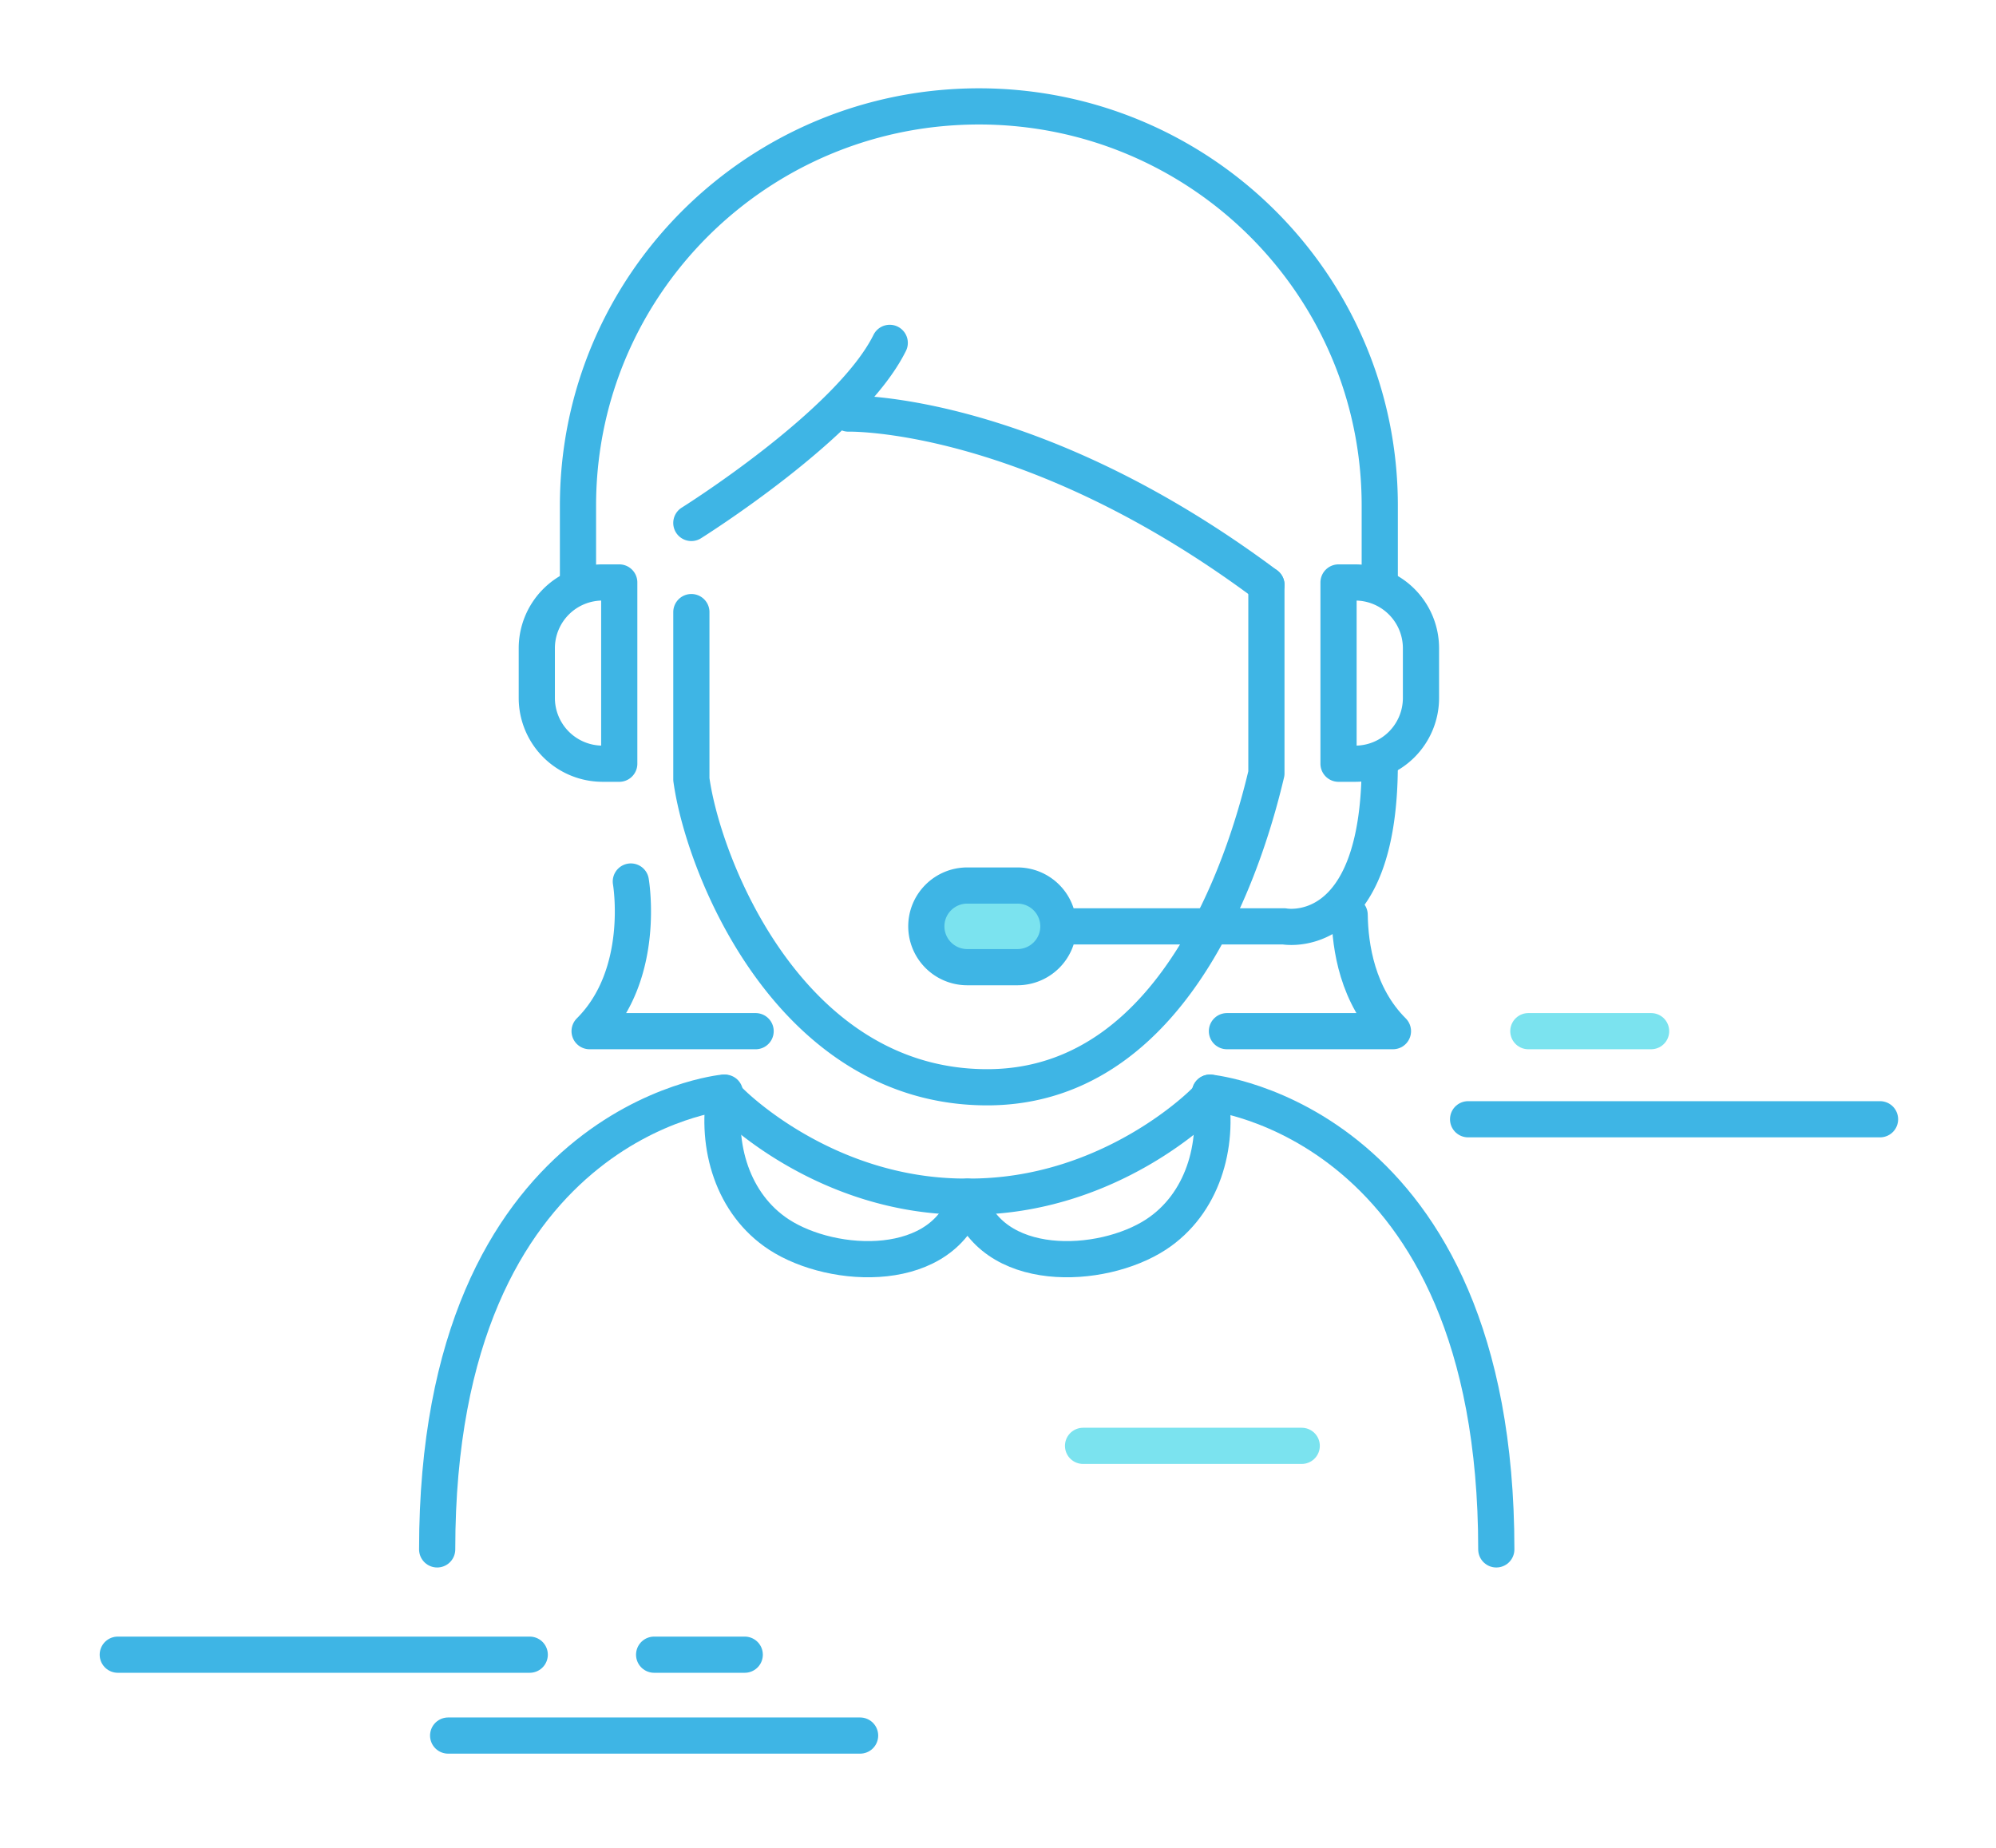 <svg xmlns="http://www.w3.org/2000/svg" width="176" height="163" viewBox="0 0 176 163">
    <g fill="none" fill-rule="evenodd">
        <path stroke="#3EB5E5" stroke-linecap="round" stroke-linejoin="round" stroke-width="3.191" d="M106.203 97.15s-8.268 8.47-20.896 8.382c-12.629.088-20.896-8.382-20.896-8.382M111.667 51.583v16.62c-1.374 5.813-7.273 27.684-24.619 27.684-17.34 0-25.021-19.397-26.086-27.156v-14.75M121.662 51.368v-6.785c0-19.442-15.828-35.2-35.35-35.2-1.252 0-2.49.068-3.711.192a35.288 35.288 0 0 0-9.65 2.41C60.055 17.232 50.965 29.85 50.965 44.583v6.785"/>
        <path stroke="#3EB5E5" stroke-linecap="round" stroke-linejoin="round" stroke-width="3.191" d="M53.133 67.353h1.47V51.367h-1.47a5.801 5.801 0 0 0-5.8 5.801v4.384a5.801 5.801 0 0 0 5.8 5.8zM118.027 67.353h1.47a5.801 5.801 0 0 0 5.8-5.801v-4.384a5.801 5.801 0 0 0-5.8-5.8h-1.47v15.985z"/>
        <path fill="#7BE3EF" d="M93.325 81.695c0 1.989-1.618 3.6-3.615 3.6h-4.415a3.607 3.607 0 0 1-3.615-3.6c0-1.99 1.618-3.6 3.615-3.6h4.415a3.607 3.607 0 0 1 3.615 3.6"/>
        <path stroke="#3EB5E5" stroke-linecap="round" stroke-linejoin="round" stroke-width="3.191" d="M93.325 81.695c0 1.989-1.618 3.6-3.615 3.6h-4.415a3.607 3.607 0 0 1-3.615-3.6c0-1.99 1.618-3.6 3.615-3.6h4.415a3.607 3.607 0 0 1 3.615 3.6zM93.325 81.695h19.887s8.45 1.642 8.45-14.341M60.96 46.12s13.952-8.721 17.493-15.882M74.814 36.473s16.074-.409 36.854 15.109M55.625 77.741s1.417 8.168-3.635 13.198h14.637"/>
        <path stroke="#3EB5E5" stroke-linecap="round" stroke-linejoin="round" stroke-width="3.191" d="M119.008 80.684c.04 2.838.691 7.143 3.817 10.255h-14.638M63.793 96.362s-25.245 2.426-25.245 40.28M106.692 96.362s25.246 2.426 25.246 40.28"/>
        <path stroke="#7BE3EF" stroke-linecap="round" stroke-linejoin="round" stroke-width="3.191" d="M95.5 127.51h19.281"/>
        <path stroke="#3EB5E5" stroke-linecap="round" stroke-linejoin="round" stroke-width="3.191" d="M85.307 105.531c2 6.91 11.823 6.475 16.623 3.344 4.103-2.683 5.579-7.835 4.763-12.513M85.307 105.531c-2 6.91-11.824 6.475-16.624 3.344-4.102-2.683-5.579-7.835-4.763-12.513M46.71 145.928H10.385M75.84 153.06H39.516M165.775 98.708h-36.323"/>
        <path stroke="#7BE3EF" stroke-linecap="round" stroke-linejoin="round" stroke-width="3.191" d="M145.588 90.939h-10.824"/>
        <path stroke="#3EB5E5" stroke-linecap="round" stroke-linejoin="round" stroke-width="3.191" d="M65.669 145.928h-7.99"/>
    </g>
</svg>
